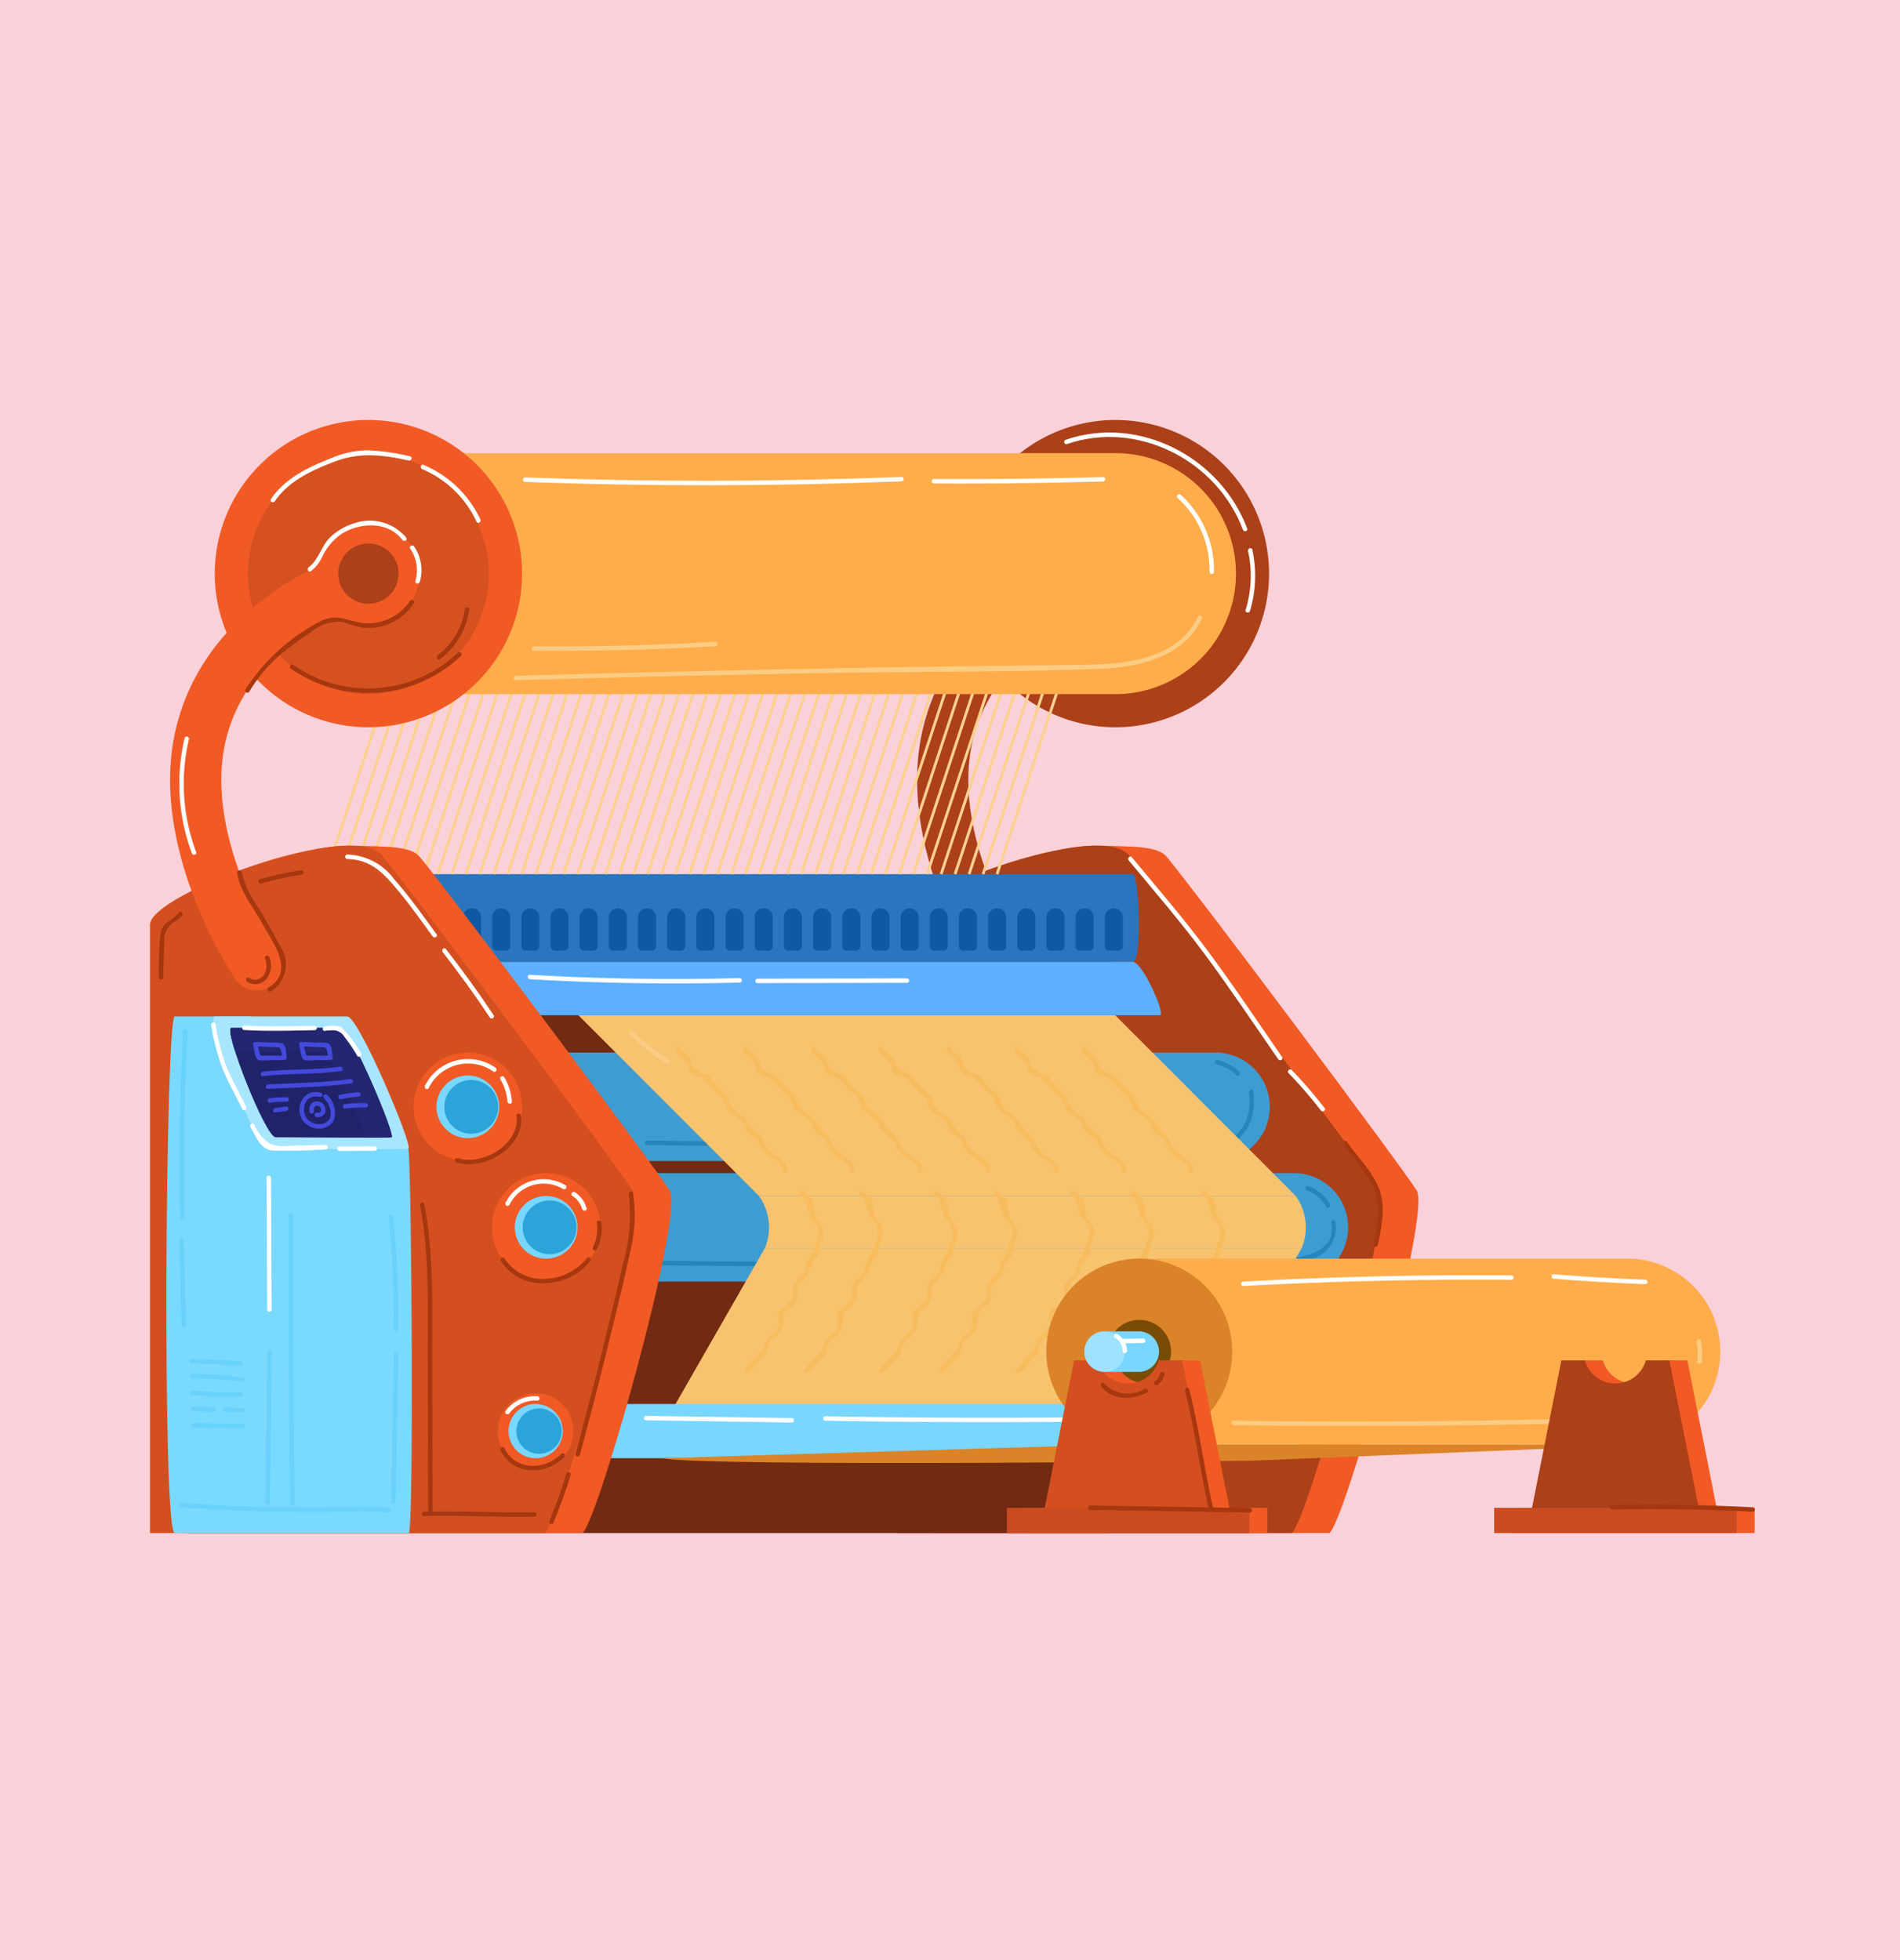 <svg xmlns="http://www.w3.org/2000/svg" xmlns:xlink="http://www.w3.org/1999/xlink" width="190" height="196" viewBox="0 0 190 196">
  <defs>
    <clipPath id="clip-path">
      <rect id="Rectángulo_344973" data-name="Rectángulo 344973" width="160.481" height="111.312" fill="none"/>
    </clipPath>
  </defs>
  <g id="Grupo_987033" data-name="Grupo 987033" transform="translate(-705 -10375)">
    <rect id="Rectángulo_344887" data-name="Rectángulo 344887" width="190" height="196" transform="translate(705 10375)" fill="#fad1d9"/>
    <g id="Grupo_987032" data-name="Grupo 987032" transform="translate(720 10417)">
      <g id="Grupo_987031" data-name="Grupo 987031" clip-path="url(#clip-path)">
        <path id="Trazado_732318" data-name="Trazado 732318" d="M396.441,15.364A15.364,15.364,0,1,1,381.077,0a15.364,15.364,0,0,1,15.364,15.364" transform="translate(-284.535)" fill="#ab4019"/>
        <path id="Trazado_732319" data-name="Trazado 732319" d="M365.882,46.162a5.115,5.115,0,0,0-5.269,3.372,2.775,2.775,0,0,1-1.325,1.515c-4.564,2.4-10.662,6.972-12.893,14.883-3.445,12.212,5.393,25.381,5.771,25.936a2.561,2.561,0,0,0,4.234-2.881c-.079-.117-7.867-11.769-5.076-21.664,1.591-5.64,5.925-9.192,9.492-11.244a2.833,2.833,0,0,1,2.56-.125,5.118,5.118,0,0,0,7.167-4.971,5.15,5.15,0,0,0-4.66-4.821" transform="translate(-268.887 -35.9)" fill="#ab4019"/>
        <path id="Trazado_732320" data-name="Trazado 732320" d="M430.152,15.236C427.477,8.1,419.327,3.85,412.009,6.364c-.269.092-.153.521.118.428,7.076-2.43,15,1.637,17.6,8.563.1.265.529.15.428-.118" transform="translate(-320.436 -4.385)" fill="#fff"/>
        <path id="Trazado_732321" data-name="Trazado 732321" d="M494.224,57.9c-.043-.281-.471-.162-.428.118a11.617,11.617,0,0,1-.239,5.887c-.1.27.333.386.428.118a12.155,12.155,0,0,0,.239-6.123" transform="translate(-383.99 -44.92)" fill="#fff"/>
        <path id="Trazado_732322" data-name="Trazado 732322" d="M392.963,260.5H353.5v-60.72c0-2.11,9.414-8.236,16.475-8.023,3.46.1,5.824.034,6.722,1.109,3.013,3.607,23.5,30.961,25,33.366s-7.23,33.366-8.736,34.268" transform="translate(-275.033 -149.191)" fill="#f15a24"/>
        <path id="Trazado_732323" data-name="Trazado 732323" d="M376,260.523H336.534V199.67c0-3.013,20.184-10.544,23.2-6.929s23.5,31.029,25,33.439S377.5,259.619,376,260.523" transform="translate(-261.833 -149.21)" fill="#ab4019"/>
        <path id="Trazado_732324" data-name="Trazado 732324" d="M456.081,216.72c-2.467-3.562-4.875-7.176-7.461-10.653-2.388-3.21-5.011-6.244-7.561-9.324-.182-.22-.495.1-.314.314,2.616,3.159,5.31,6.271,7.743,9.574,2.487,3.376,4.822,6.867,7.21,10.313.162.233.547.012.383-.224" transform="translate(-342.87 -153.013)" fill="#fff"/>
        <path id="Trazado_732325" data-name="Trazado 732325" d="M516.322,296.424a44.8,44.8,0,0,0-3.293-3.82c-.2-.206-.513.109-.314.314a43.7,43.7,0,0,1,3.224,3.73c.172.223.558,0,.383-.224" transform="translate(-398.858 -227.603)" fill="#fff"/>
        <path id="Trazado_732326" data-name="Trazado 732326" d="M541.049,329.666c-.67-1.816-2.167-3.176-3.227-4.753-.158-.236-.543-.014-.383.224a41.921,41.921,0,0,1,2.893,4.008c.974,1.9.53,3.968.143,5.965-.054.279.374.4.428.118.35-1.8.805-3.777.147-5.563" transform="translate(-418.113 -252.714)" fill="#a6370f"/>
        <path id="Trazado_732327" data-name="Trazado 732327" d="M9.065,226.985h93.861c1.469,0,0,60.928,0,60.928H10.819Z" transform="translate(-7.053 -176.601)" fill="#732a12"/>
        <path id="Trazado_732328" data-name="Trazado 732328" d="M217.882,285h-74.7v10.845h74.7a5.423,5.423,0,1,0,0-10.845" transform="translate(-111.399 -221.741)" fill="#3f9cd1"/>
        <path id="Trazado_732329" data-name="Trazado 732329" d="M253.168,339.291h-74.7v10.845h74.7a5.423,5.423,0,1,0,0-10.845" transform="translate(-138.853 -263.978)" fill="#3f9cd1"/>
        <path id="Trazado_732330" data-name="Trazado 732330" d="M277.09,325.317l-54-.658a.222.222,0,0,0,0,.444l54,.657a.222.222,0,0,0,0-.444" transform="translate(-173.403 -252.595)" fill="#2785ba"/>
        <path id="Trazado_732331" data-name="Trazado 732331" d="M480.668,301.795c-.04-.282-.468-.162-.428.118.4,2.831-1.015,5.13-4.024,5.229-.285.009-.286.453,0,.444,3.328-.11,4.9-2.648,4.452-5.791" transform="translate(-370.343 -234.68)" fill="#2785ba"/>
        <path id="Trazado_732332" data-name="Trazado 732332" d="M291.211,360.717c-.059-.279-.487-.161-.428.118.615,2.934-3.006,3.536-5.07,3.6-2.275.07-4.551.112-6.826.156q-6.87.132-13.742.176c-9.163.064-18.325.032-27.488-.035q-7.759-.056-15.517-.135a.222.222,0,0,0,0,.444c19.949.188,39.9.376,59.85-.07,2.209-.049,4.819.243,6.924-.569a3.316,3.316,0,0,0,2.3-3.684" transform="translate(-172.664 -280.524)" fill="#2785ba"/>
        <path id="Trazado_732333" data-name="Trazado 732333" d="M522.945,346.975a4.023,4.023,0,0,0-2.128-1.808c-.258-.118-.483.264-.224.383a3.676,3.676,0,0,1,1.969,1.649c.122.258.5.033.383-.224" transform="translate(-404.947 -268.533)" fill="#2785ba"/>
        <path id="Trazado_732334" data-name="Trazado 732334" d="M482.21,289.522a2.021,2.021,0,0,0-.844-.7,5.98,5.98,0,0,0-1.346-.572.222.222,0,0,0-.118.428,5.054,5.054,0,0,1,1.109.457,1.9,1.9,0,0,1,.816.61.222.222,0,0,0,.383-.224" transform="translate(-373.255 -224.261)" fill="#2785ba"/>
        <path id="Trazado_732335" data-name="Trazado 732335" d="M274.952,354.808h53.68a5.406,5.406,0,0,0-.591-5.2h-53.68a5.407,5.407,0,0,1,.59,5.2" transform="translate(-213.462 -272.001)" fill="#f7c36f"/>
        <path id="Trazado_732336" data-name="Trazado 732336" d="M246.672,268.173h-53.68l18.062,18.075h53.68Z" transform="translate(-150.153 -208.646)" fill="#f7c36f"/>
        <path id="Trazado_732337" data-name="Trazado 732337" d="M294.395,373.05h-53.68l-10.358,18.075h53.68Z" transform="translate(-179.224 -290.244)" fill="#f7c36f"/>
        <path id="Trazado_732338" data-name="Trazado 732338" d="M247.386,293.489a9.372,9.372,0,0,0-.815-.555,3.049,3.049,0,0,1-1.03-1.389,1.7,1.7,0,0,0-.335-.514,4.532,4.532,0,0,1-1.076-1.214c-.354-.651-.642-.7-1.232-1.122-.681-.487-.608-1.37-1.212-1.91a4.954,4.954,0,0,1-1.147-1.12c-.14-.206-.162-.389-.361-.554a2.3,2.3,0,0,0-.65-.267,1.646,1.646,0,0,1-1.153-1.18,1.48,1.48,0,0,0-.224-.544c-.121-.151-.934-.5-.893-.694.059-.279-.368-.4-.428-.118-.086.4.077.5.341.767.622.635.632.465.823.958.06.155.059.33.134.483a1.146,1.146,0,0,0,.39.469,3.56,3.56,0,0,0,.77.261c.527.213.734.711,1.11,1.1a3.9,3.9,0,0,0,.589.483c.588.419.57.873.858,1.458.269.546.715.636,1.187.965.695.485.618,1.256,1.238,1.737.268.208.467.244.7.535a2.4,2.4,0,0,1,.315.6,2.545,2.545,0,0,0,.448.717c.541.557,1.7.834,1.791,1.719.028.282.472.285.444,0a1.484,1.484,0,0,0-.578-1.07" transform="translate(-184.243 -219.52)" fill="#f7bc5e"/>
        <path id="Trazado_732339" data-name="Trazado 732339" d="M277.905,293.489a9.367,9.367,0,0,0-.815-.555,3.049,3.049,0,0,1-1.03-1.389,1.7,1.7,0,0,0-.335-.514,4.532,4.532,0,0,1-1.076-1.214c-.354-.651-.642-.7-1.232-1.122-.681-.487-.608-1.37-1.212-1.91a4.954,4.954,0,0,1-1.147-1.12c-.14-.206-.162-.389-.361-.554a2.3,2.3,0,0,0-.65-.267,1.646,1.646,0,0,1-1.153-1.18,1.48,1.48,0,0,0-.224-.544c-.121-.151-.934-.5-.893-.694.059-.279-.368-.4-.428-.118-.086.4.077.5.341.767.622.635.632.465.823.958.06.155.059.33.134.483a1.145,1.145,0,0,0,.39.469,3.561,3.561,0,0,0,.77.261c.527.213.734.711,1.11,1.1a3.9,3.9,0,0,0,.589.483c.588.419.57.873.858,1.458.269.546.715.636,1.187.965.695.485.618,1.256,1.238,1.737.268.208.467.244.7.535a2.407,2.407,0,0,1,.315.6,2.543,2.543,0,0,0,.448.717c.541.557,1.7.834,1.791,1.719.028.282.472.285.444,0a1.484,1.484,0,0,0-.578-1.07" transform="translate(-207.988 -219.52)" fill="#f7bc5e"/>
        <path id="Trazado_732340" data-name="Trazado 732340" d="M308.425,293.489a9.372,9.372,0,0,0-.815-.555,3.049,3.049,0,0,1-1.03-1.389,1.694,1.694,0,0,0-.335-.514,4.532,4.532,0,0,1-1.076-1.214c-.354-.651-.642-.7-1.232-1.122-.681-.487-.608-1.37-1.212-1.91a4.954,4.954,0,0,1-1.147-1.12c-.14-.206-.162-.389-.361-.554a2.3,2.3,0,0,0-.65-.267,1.646,1.646,0,0,1-1.153-1.18,1.48,1.48,0,0,0-.224-.544c-.121-.151-.934-.5-.893-.694.059-.279-.368-.4-.428-.118-.086.4.077.5.341.767.622.635.632.465.823.958.06.155.059.33.134.483a1.145,1.145,0,0,0,.39.469,3.561,3.561,0,0,0,.77.261c.527.213.734.711,1.11,1.1a3.888,3.888,0,0,0,.589.483c.588.419.57.873.858,1.458.269.546.715.636,1.187.965.695.485.618,1.256,1.238,1.737.268.208.467.244.7.535a2.406,2.406,0,0,1,.315.6,2.545,2.545,0,0,0,.448.717c.541.557,1.7.834,1.791,1.719.028.282.472.285.444,0a1.484,1.484,0,0,0-.578-1.07" transform="translate(-231.733 -219.52)" fill="#f7bc5e"/>
        <path id="Trazado_732341" data-name="Trazado 732341" d="M338.945,293.489a9.372,9.372,0,0,0-.815-.555,3.049,3.049,0,0,1-1.03-1.389,1.694,1.694,0,0,0-.335-.514,4.532,4.532,0,0,1-1.076-1.214c-.354-.651-.642-.7-1.232-1.122-.681-.487-.608-1.37-1.212-1.91a4.954,4.954,0,0,1-1.147-1.12c-.14-.206-.162-.389-.361-.554a2.3,2.3,0,0,0-.65-.267,1.646,1.646,0,0,1-1.153-1.18,1.481,1.481,0,0,0-.224-.544c-.121-.151-.934-.5-.893-.694.059-.279-.368-.4-.428-.118-.086.4.077.5.341.767.622.635.632.465.823.958.06.155.059.33.134.483a1.145,1.145,0,0,0,.39.469,3.56,3.56,0,0,0,.77.261c.527.213.734.711,1.11,1.1a3.9,3.9,0,0,0,.589.483c.588.419.57.873.858,1.458.269.546.715.636,1.187.965.695.485.618,1.256,1.238,1.737.268.208.467.244.7.535a2.4,2.4,0,0,1,.315.6,2.545,2.545,0,0,0,.448.717c.541.557,1.7.834,1.791,1.719.028.282.472.285.444,0a1.484,1.484,0,0,0-.578-1.07" transform="translate(-255.478 -219.52)" fill="#f7bc5e"/>
        <path id="Trazado_732342" data-name="Trazado 732342" d="M369.464,293.489a9.372,9.372,0,0,0-.815-.555,3.049,3.049,0,0,1-1.03-1.389,1.694,1.694,0,0,0-.335-.514,4.532,4.532,0,0,1-1.076-1.214c-.354-.651-.642-.7-1.232-1.122-.681-.487-.608-1.37-1.212-1.91a4.949,4.949,0,0,1-1.146-1.12c-.141-.206-.162-.389-.361-.554a2.3,2.3,0,0,0-.65-.267,1.646,1.646,0,0,1-1.153-1.18,1.48,1.48,0,0,0-.224-.544c-.121-.151-.934-.5-.893-.694.059-.279-.368-.4-.428-.118-.086.4.077.5.341.767.622.635.632.465.823.958.06.155.059.33.134.483a1.145,1.145,0,0,0,.39.469,3.56,3.56,0,0,0,.77.261c.527.213.734.711,1.11,1.1a3.9,3.9,0,0,0,.589.483c.588.419.57.873.858,1.458.269.546.715.636,1.187.965.695.485.618,1.256,1.238,1.737.268.208.467.244.7.535a2.406,2.406,0,0,1,.315.6,2.545,2.545,0,0,0,.448.717c.541.557,1.7.834,1.791,1.719.028.282.472.285.444,0a1.484,1.484,0,0,0-.578-1.07" transform="translate(-279.223 -219.52)" fill="#f7bc5e"/>
        <path id="Trazado_732343" data-name="Trazado 732343" d="M399.984,293.489a9.368,9.368,0,0,0-.815-.555,3.047,3.047,0,0,1-1.03-1.389,1.7,1.7,0,0,0-.335-.514,4.532,4.532,0,0,1-1.076-1.214c-.354-.651-.642-.7-1.232-1.122-.681-.487-.608-1.37-1.212-1.91a4.955,4.955,0,0,1-1.147-1.12c-.14-.206-.162-.389-.361-.554a2.3,2.3,0,0,0-.65-.267,1.646,1.646,0,0,1-1.153-1.18,1.481,1.481,0,0,0-.224-.544c-.121-.151-.934-.5-.893-.694.059-.279-.368-.4-.428-.118-.086.4.077.5.341.767.622.635.632.465.823.958.06.155.059.33.134.483a1.144,1.144,0,0,0,.39.469,3.556,3.556,0,0,0,.77.261c.527.213.734.711,1.11,1.1a3.9,3.9,0,0,0,.589.483c.588.419.57.873.858,1.458.269.546.715.636,1.187.965.695.485.618,1.256,1.238,1.737.268.208.467.244.7.535a2.4,2.4,0,0,1,.315.6,2.544,2.544,0,0,0,.448.717c.541.557,1.7.834,1.791,1.719.028.282.472.285.444,0a1.484,1.484,0,0,0-.578-1.07" transform="translate(-302.969 -219.52)" fill="#f7bc5e"/>
        <path id="Trazado_732344" data-name="Trazado 732344" d="M430.5,293.489a9.372,9.372,0,0,0-.815-.555,3.049,3.049,0,0,1-1.03-1.389,1.694,1.694,0,0,0-.335-.514,4.532,4.532,0,0,1-1.076-1.214c-.354-.651-.642-.7-1.232-1.122-.681-.487-.608-1.37-1.212-1.91a4.949,4.949,0,0,1-1.147-1.12c-.14-.206-.162-.389-.361-.554a2.3,2.3,0,0,0-.65-.267,1.646,1.646,0,0,1-1.153-1.18,1.481,1.481,0,0,0-.224-.544c-.121-.151-.934-.5-.893-.694.059-.279-.368-.4-.428-.118-.086.4.077.5.341.767.622.635.632.465.823.958.06.155.059.33.134.483a1.145,1.145,0,0,0,.39.469,3.556,3.556,0,0,0,.77.261c.527.213.734.711,1.11,1.1a3.9,3.9,0,0,0,.589.483c.588.419.57.873.858,1.458.269.546.715.636,1.187.965.695.485.618,1.256,1.238,1.737.268.208.467.244.7.535a2.407,2.407,0,0,1,.315.6,2.543,2.543,0,0,0,.448.717c.541.557,1.7.834,1.791,1.719.028.282.472.285.444,0a1.484,1.484,0,0,0-.578-1.07" transform="translate(-326.714 -219.52)" fill="#f7bc5e"/>
        <path id="Trazado_732345" data-name="Trazado 732345" d="M274.873,349.837c-.375-.661-.122-1.079-.392-1.68a2.749,2.749,0,0,0-1.008-1.015c-.233-.166-.455.218-.224.383.679.486.56,1.051.82,1.787a2.814,2.814,0,0,0,.47.818,1.72,1.72,0,0,1,.385,1.909,2.879,2.879,0,0,0-.241.687,4.287,4.287,0,0,1-.707,1.431c-.189.288-.13.734-.284,1.033-.33.639-1.051.861-1.174,1.6-.039.234.053.461.022.7a1.729,1.729,0,0,1-.657,1.08c-.2.181-.544.331-.7.559a.951.951,0,0,0-.138.345c-.081.313.143.762.057,1.1a2.317,2.317,0,0,1-.849,1.073c-.507.459-.477.856-.778,1.4.035-.063-1.728,1.911-1.68,1.9-.272.084-.156.513.118.428.82-.254.822-.824,1.4-1.351a1.548,1.548,0,0,0,.512-.593c.147-.328.121-.691.3-1.015.283-.513.59-.472.9-.825a2.1,2.1,0,0,0,.533-1.047c.1-.565-.116-.921.33-1.4.308-.333.721-.522.945-.945s.106-.669.139-1.11c.055-.731.551-.9.934-1.418a4.929,4.929,0,0,0,.474-1.158c.156-.362.5-.549.654-.936a2.45,2.45,0,0,0,.1-.661,4.592,4.592,0,0,1,.387-1.061c.264-.827-.276-1.358-.649-2.015" transform="translate(-208.231 -270.055)" fill="#f7bc5e"/>
        <path id="Trazado_732346" data-name="Trazado 732346" d="M301.672,349.837c-.375-.661-.122-1.079-.392-1.68a2.748,2.748,0,0,0-1.008-1.015c-.233-.166-.455.218-.224.383.679.486.56,1.051.82,1.787a2.819,2.819,0,0,0,.47.818,1.719,1.719,0,0,1,.385,1.909,2.88,2.88,0,0,0-.241.687,4.284,4.284,0,0,1-.707,1.431c-.189.288-.129.734-.284,1.033-.33.639-1.051.861-1.174,1.6-.039.234.053.461.022.7a1.729,1.729,0,0,1-.657,1.08c-.2.181-.544.331-.7.559a.952.952,0,0,0-.138.345c-.081.313.143.762.057,1.1a2.317,2.317,0,0,1-.849,1.073c-.507.459-.477.856-.778,1.4.035-.063-1.728,1.911-1.68,1.9-.272.084-.156.513.118.428.82-.254.822-.824,1.4-1.351a1.548,1.548,0,0,0,.512-.593c.147-.328.121-.691.3-1.015.283-.513.59-.472.9-.825a2.1,2.1,0,0,0,.533-1.047c.1-.565-.116-.921.33-1.4.308-.333.721-.522.945-.945s.106-.669.139-1.11c.055-.731.551-.9.934-1.418a4.939,4.939,0,0,0,.474-1.158c.156-.362.5-.549.653-.936a2.447,2.447,0,0,0,.1-.661,4.594,4.594,0,0,1,.387-1.061c.264-.827-.276-1.358-.649-2.015" transform="translate(-229.081 -270.055)" fill="#f7bc5e"/>
        <path id="Trazado_732347" data-name="Trazado 732347" d="M335.407,349.837c-.375-.661-.122-1.079-.392-1.68a2.751,2.751,0,0,0-1.008-1.015c-.233-.166-.455.218-.224.383.679.486.56,1.051.82,1.787a2.82,2.82,0,0,0,.47.818,1.719,1.719,0,0,1,.385,1.909,2.88,2.88,0,0,0-.241.687,4.283,4.283,0,0,1-.707,1.431c-.189.288-.129.734-.284,1.033-.33.639-1.051.861-1.174,1.6-.039.234.053.461.022.7a1.729,1.729,0,0,1-.657,1.08c-.2.181-.544.331-.7.559a.952.952,0,0,0-.138.345c-.081.313.143.762.057,1.1a2.317,2.317,0,0,1-.849,1.073c-.507.459-.477.856-.778,1.4.035-.063-1.728,1.911-1.68,1.9-.272.084-.156.513.118.428.82-.254.822-.824,1.4-1.351a1.548,1.548,0,0,0,.512-.593c.147-.328.121-.691.3-1.015.283-.513.59-.472.9-.825a2.1,2.1,0,0,0,.533-1.047c.1-.565-.116-.921.33-1.4.308-.333.721-.522.945-.945s.106-.669.139-1.11c.055-.731.551-.9.934-1.418a4.937,4.937,0,0,0,.474-1.158c.156-.362.5-.549.653-.936a2.447,2.447,0,0,0,.1-.661,4.592,4.592,0,0,1,.387-1.061c.264-.827-.276-1.358-.649-2.015" transform="translate(-255.328 -270.055)" fill="#f7bc5e"/>
        <path id="Trazado_732348" data-name="Trazado 732348" d="M362.207,349.837c-.375-.661-.122-1.079-.392-1.68a2.75,2.75,0,0,0-1.008-1.015c-.233-.166-.455.218-.224.383.679.486.56,1.051.82,1.787a2.824,2.824,0,0,0,.47.818,1.72,1.72,0,0,1,.385,1.909,2.86,2.86,0,0,0-.241.687,4.288,4.288,0,0,1-.707,1.431c-.189.288-.129.734-.284,1.033-.329.639-1.051.861-1.174,1.6-.039.234.053.461.022.7a1.729,1.729,0,0,1-.657,1.08c-.2.181-.544.331-.7.559a.944.944,0,0,0-.138.345c-.081.313.143.762.057,1.1a2.316,2.316,0,0,1-.849,1.073c-.507.459-.477.856-.778,1.4.035-.063-1.728,1.911-1.68,1.9-.272.084-.156.513.118.428.819-.254.822-.824,1.4-1.351a1.547,1.547,0,0,0,.512-.593c.147-.328.121-.691.3-1.015.282-.513.59-.472.9-.825a2.1,2.1,0,0,0,.533-1.047c.1-.565-.116-.921.33-1.4.308-.333.721-.522.945-.945s.106-.669.139-1.11c.055-.731.551-.9.934-1.418a4.919,4.919,0,0,0,.474-1.158c.156-.362.5-.549.653-.936a2.456,2.456,0,0,0,.1-.661,4.582,4.582,0,0,1,.387-1.061c.264-.827-.275-1.358-.649-2.015" transform="translate(-276.179 -270.055)" fill="#f7bc5e"/>
        <path id="Trazado_732349" data-name="Trazado 732349" d="M396.983,349.837c-.375-.661-.122-1.079-.392-1.68a2.751,2.751,0,0,0-1.008-1.015c-.233-.166-.455.218-.224.383.679.486.56,1.051.82,1.787a2.819,2.819,0,0,0,.47.818,1.719,1.719,0,0,1,.385,1.909,2.88,2.88,0,0,0-.241.687,4.283,4.283,0,0,1-.707,1.431c-.189.288-.129.734-.284,1.033-.33.639-1.051.861-1.174,1.6-.039.234.053.461.022.7a1.729,1.729,0,0,1-.657,1.08c-.2.181-.544.331-.7.559a.952.952,0,0,0-.138.345c-.081.313.143.762.057,1.1a2.317,2.317,0,0,1-.849,1.073c-.507.459-.477.856-.778,1.4.035-.063-1.728,1.911-1.68,1.9-.272.084-.156.513.118.428.82-.254.822-.824,1.4-1.351a1.55,1.55,0,0,0,.513-.593c.147-.328.12-.691.3-1.015.283-.513.59-.472.9-.825a2.1,2.1,0,0,0,.533-1.047c.1-.565-.116-.921.33-1.4.308-.333.721-.522.945-.945s.106-.669.139-1.11c.055-.731.551-.9.934-1.418a4.947,4.947,0,0,0,.474-1.158c.156-.362.5-.549.653-.936a2.446,2.446,0,0,0,.1-.661,4.594,4.594,0,0,1,.387-1.061c.264-.827-.276-1.358-.649-2.015" transform="translate(-303.236 -270.055)" fill="#f7bc5e"/>
        <path id="Trazado_732350" data-name="Trazado 732350" d="M423.782,349.837c-.375-.661-.122-1.079-.392-1.68a2.751,2.751,0,0,0-1.008-1.015c-.233-.166-.455.218-.224.383.679.486.56,1.051.82,1.787a2.819,2.819,0,0,0,.47.818,1.719,1.719,0,0,1,.385,1.909,2.88,2.88,0,0,0-.241.687,4.283,4.283,0,0,1-.707,1.431c-.189.288-.129.734-.284,1.033-.33.639-1.051.861-1.174,1.6-.039.234.053.461.022.7a1.729,1.729,0,0,1-.657,1.08c-.2.181-.544.331-.7.559a.952.952,0,0,0-.138.345c-.081.313.143.762.057,1.1a2.317,2.317,0,0,1-.849,1.073c-.507.459-.477.856-.778,1.4.035-.063-1.728,1.911-1.68,1.9-.272.084-.156.513.118.428.82-.254.822-.824,1.4-1.351a1.55,1.55,0,0,0,.513-.593c.147-.328.12-.691.3-1.015.283-.513.59-.472.9-.825a2.1,2.1,0,0,0,.533-1.047c.1-.565-.116-.921.33-1.4.308-.333.721-.522.945-.945s.106-.669.139-1.11c.055-.731.551-.9.934-1.418a4.949,4.949,0,0,0,.474-1.158c.156-.362.5-.549.653-.936a2.447,2.447,0,0,0,.1-.661,4.592,4.592,0,0,1,.387-1.061c.264-.827-.276-1.358-.649-2.015" transform="translate(-324.086 -270.055)" fill="#f7bc5e"/>
        <path id="Trazado_732351" data-name="Trazado 732351" d="M456,349.837c-.375-.661-.122-1.079-.392-1.68a2.751,2.751,0,0,0-1.008-1.015c-.233-.166-.455.218-.224.383.679.486.56,1.051.82,1.787a2.819,2.819,0,0,0,.47.818,1.72,1.72,0,0,1,.385,1.909,2.88,2.88,0,0,0-.241.687,4.283,4.283,0,0,1-.707,1.431c-.189.288-.129.734-.284,1.033-.33.639-1.051.861-1.174,1.6-.039.234.053.461.022.7a1.729,1.729,0,0,1-.657,1.08c-.2.181-.544.331-.7.559a.952.952,0,0,0-.138.345c-.081.313.143.762.057,1.1a2.317,2.317,0,0,1-.849,1.073c-.507.459-.477.856-.778,1.4.035-.063-1.728,1.911-1.68,1.9-.272.084-.156.513.118.428.82-.254.822-.824,1.4-1.351a1.55,1.55,0,0,0,.513-.593c.147-.328.12-.691.3-1.015.283-.513.59-.472.9-.825a2.1,2.1,0,0,0,.533-1.047c.1-.565-.116-.921.33-1.4.308-.333.721-.522.945-.945s.106-.669.139-1.11c.055-.731.551-.9.934-1.418a4.949,4.949,0,0,0,.474-1.158c.156-.362.5-.549.653-.936a2.449,2.449,0,0,0,.1-.661,4.592,4.592,0,0,1,.387-1.061c.264-.827-.276-1.358-.649-2.015" transform="translate(-349.149 -270.055)" fill="#f7bc5e"/>
        <path id="Trazado_732352" data-name="Trazado 732352" d="M219.881,278.358a30.1,30.1,0,0,1-3.525-2.756c-.211-.192-.526.121-.314.314a30.833,30.833,0,0,0,3.615,2.825c.238.159.461-.225.224-.383" transform="translate(-168.033 -214.38)" fill="#fbcc83"/>
        <path id="Trazado_732353" data-name="Trazado 732353" d="M247.633,443.317H173.738v5.423h73.895a2.711,2.711,0,1,0,0-5.423" transform="translate(-135.173 -344.914)" fill="#78d6ff"/>
        <path id="Trazado_732354" data-name="Trazado 732354" d="M237.355,448.881l-14.549-.222a.222.222,0,0,0,.005.444l14.549.222a.222.222,0,0,0-.005-.444" transform="translate(-173.184 -349.07)" fill="#fff"/>
        <path id="Trazado_732355" data-name="Trazado 732355" d="M336.439,448.88c-10.967.113-21.931.165-32.9-.045a.222.222,0,0,0,0,.444c10.966.21,21.93.158,32.9.045a.222.222,0,0,0,0-.444" transform="translate(-235.998 -349.206)" fill="#fff"/>
        <path id="Trazado_732356" data-name="Trazado 732356" d="M110.586,204.592h73.425c.612,0,.962,8.78,0,8.78H110.586c-.534,0-.558-8.78,0-8.78" transform="translate(-85.721 -159.179)" fill="#2a75bd"/>
        <path id="Trazado_732357" data-name="Trazado 732357" d="M114.488,249.479h73.425c.612,0-1.749-5.334-2.71-5.334H111.778c-.534,0,2.152,5.334,2.71,5.334" transform="translate(-86.912 -189.952)" fill="#5cb0ff"/>
        <path id="Trazado_732358" data-name="Trazado 732358" d="M129.184,224.224h-.9a.452.452,0,0,1-.452-.452v-2.881a.9.9,0,0,1,1.808,0v2.881a.452.452,0,0,1-.452.452" transform="translate(-99.454 -171.157)" fill="#0e59a1"/>
        <path id="Trazado_732359" data-name="Trazado 732359" d="M142.328,224.224h-.9a.452.452,0,0,1-.452-.452v-2.881a.9.9,0,0,1,1.808,0v2.881a.452.452,0,0,1-.452.452" transform="translate(-109.68 -171.157)" fill="#0e59a1"/>
        <path id="Trazado_732360" data-name="Trazado 732360" d="M155.472,224.224h-.9a.452.452,0,0,1-.452-.452v-2.881a.9.9,0,0,1,1.808,0v2.881a.452.452,0,0,1-.452.452" transform="translate(-119.907 -171.157)" fill="#0e59a1"/>
        <path id="Trazado_732361" data-name="Trazado 732361" d="M168.616,224.224h-.9a.452.452,0,0,1-.452-.452v-2.881a.9.9,0,0,1,1.807,0v2.881a.452.452,0,0,1-.452.452" transform="translate(-130.133 -171.157)" fill="#0e59a1"/>
        <path id="Trazado_732362" data-name="Trazado 732362" d="M181.76,224.224h-.9a.452.452,0,0,1-.452-.452v-2.881a.9.9,0,0,1,1.808,0v2.881a.452.452,0,0,1-.452.452" transform="translate(-140.36 -171.157)" fill="#0e59a1"/>
        <path id="Trazado_732363" data-name="Trazado 732363" d="M194.9,224.224H194a.452.452,0,0,1-.452-.452v-2.881a.9.9,0,0,1,1.808,0v2.881a.452.452,0,0,1-.452.452" transform="translate(-150.585 -171.157)" fill="#0e59a1"/>
        <path id="Trazado_732364" data-name="Trazado 732364" d="M208.047,224.224h-.9a.452.452,0,0,1-.452-.452v-2.881a.9.9,0,0,1,1.808,0v2.881a.452.452,0,0,1-.452.452" transform="translate(-160.812 -171.157)" fill="#0e59a1"/>
        <path id="Trazado_732365" data-name="Trazado 732365" d="M221.191,224.224h-.9a.452.452,0,0,1-.452-.452v-2.881a.9.9,0,0,1,1.808,0v2.881a.452.452,0,0,1-.452.452" transform="translate(-171.038 -171.157)" fill="#0e59a1"/>
        <path id="Trazado_732366" data-name="Trazado 732366" d="M234.335,224.224h-.9a.452.452,0,0,1-.452-.452v-2.881a.9.9,0,0,1,1.807,0v2.881a.452.452,0,0,1-.452.452" transform="translate(-181.264 -171.157)" fill="#0e59a1"/>
        <path id="Trazado_732367" data-name="Trazado 732367" d="M247.479,224.224h-.9a.452.452,0,0,1-.452-.452v-2.881a.9.9,0,0,1,1.807,0v2.881a.452.452,0,0,1-.452.452" transform="translate(-191.491 -171.157)" fill="#0e59a1"/>
        <path id="Trazado_732368" data-name="Trazado 732368" d="M260.623,224.224h-.9a.452.452,0,0,1-.452-.452v-2.881a.9.9,0,0,1,1.808,0v2.881a.452.452,0,0,1-.452.452" transform="translate(-201.717 -171.157)" fill="#0e59a1"/>
        <path id="Trazado_732369" data-name="Trazado 732369" d="M273.767,224.224h-.9a.452.452,0,0,1-.452-.452v-2.881a.9.9,0,0,1,1.807,0v2.881a.452.452,0,0,1-.452.452" transform="translate(-211.944 -171.157)" fill="#0e59a1"/>
        <path id="Trazado_732370" data-name="Trazado 732370" d="M286.91,224.224h-.9a.452.452,0,0,1-.452-.452v-2.881a.9.9,0,0,1,1.808,0v2.881a.452.452,0,0,1-.452.452" transform="translate(-222.169 -171.157)" fill="#0e59a1"/>
        <path id="Trazado_732371" data-name="Trazado 732371" d="M300.054,224.224h-.9a.452.452,0,0,1-.452-.452v-2.881a.9.9,0,0,1,1.808,0v2.881a.452.452,0,0,1-.452.452" transform="translate(-232.396 -171.157)" fill="#0e59a1"/>
        <path id="Trazado_732372" data-name="Trazado 732372" d="M313.2,224.224h-.9a.452.452,0,0,1-.452-.452v-2.881a.9.9,0,0,1,1.808,0v2.881a.452.452,0,0,1-.452.452" transform="translate(-242.622 -171.157)" fill="#0e59a1"/>
        <path id="Trazado_732373" data-name="Trazado 732373" d="M326.342,224.224h-.9a.452.452,0,0,1-.452-.452v-2.881a.9.9,0,0,1,1.808,0v2.881a.452.452,0,0,1-.452.452" transform="translate(-252.849 -171.157)" fill="#0e59a1"/>
        <path id="Trazado_732374" data-name="Trazado 732374" d="M339.486,224.224h-.9a.452.452,0,0,1-.452-.452v-2.881a.9.9,0,0,1,1.807,0v2.881a.452.452,0,0,1-.452.452" transform="translate(-263.075 -171.157)" fill="#0e59a1"/>
        <path id="Trazado_732375" data-name="Trazado 732375" d="M352.63,224.224h-.9a.452.452,0,0,1-.452-.452v-2.881a.9.9,0,0,1,1.808,0v2.881a.452.452,0,0,1-.452.452" transform="translate(-273.301 -171.157)" fill="#0e59a1"/>
        <path id="Trazado_732376" data-name="Trazado 732376" d="M365.773,224.224h-.9a.452.452,0,0,1-.452-.452v-2.881a.9.9,0,0,1,1.807,0v2.881a.452.452,0,0,1-.452.452" transform="translate(-283.527 -171.157)" fill="#0e59a1"/>
        <path id="Trazado_732377" data-name="Trazado 732377" d="M378.917,224.224h-.9a.452.452,0,0,1-.452-.452v-2.881a.9.9,0,0,1,1.808,0v2.881a.452.452,0,0,1-.452.452" transform="translate(-293.753 -171.157)" fill="#0e59a1"/>
        <path id="Trazado_732378" data-name="Trazado 732378" d="M392.061,224.224h-.9a.452.452,0,0,1-.452-.452v-2.881a.9.9,0,0,1,1.807,0v2.881a.452.452,0,0,1-.452.452" transform="translate(-303.98 -171.157)" fill="#0e59a1"/>
        <path id="Trazado_732379" data-name="Trazado 732379" d="M405.2,224.224h-.9a.452.452,0,0,1-.452-.452v-2.881a.9.9,0,0,1,1.807,0v2.881a.452.452,0,0,1-.452.452" transform="translate(-314.206 -171.157)" fill="#0e59a1"/>
        <path id="Trazado_732380" data-name="Trazado 732380" d="M418.349,224.224h-.9a.452.452,0,0,1-.452-.452v-2.881a.9.9,0,0,1,1.808,0v2.881a.452.452,0,0,1-.452.452" transform="translate(-324.433 -171.157)" fill="#0e59a1"/>
        <path id="Trazado_732381" data-name="Trazado 732381" d="M431.493,224.224h-.9a.452.452,0,0,1-.452-.452v-2.881a.9.9,0,0,1,1.808,0v2.881a.452.452,0,0,1-.452.452" transform="translate(-334.659 -171.157)" fill="#0e59a1"/>
        <path id="Trazado_732382" data-name="Trazado 732382" d="M191.374,250.271q-10.493.284-20.98-.331c-.285-.017-.284.427,0,.444q10.479.616,20.98.331a.222.222,0,0,0,0-.444" transform="translate(-132.405 -194.46)" fill="#fff"/>
        <path id="Trazado_732383" data-name="Trazado 732383" d="M287.908,251.57l-14.941.029a.222.222,0,0,0,0,.444l14.941-.029a.222.222,0,0,0,0-.444" transform="translate(-212.209 -195.729)" fill="#fff"/>
        <rect id="Rectángulo_344920" data-name="Rectángulo 344920" width="22.232" height="0.281" transform="matrix(0.313, -0.95, 0.95, 0.313, 84.572, 45.368)" fill="#fbd18f"/>
        <rect id="Rectángulo_344921" data-name="Rectángulo 344921" width="22.232" height="0.281" transform="matrix(0.313, -0.95, 0.95, 0.313, 17.469, 45.368)" fill="#fbd18f"/>
        <rect id="Rectángulo_344922" data-name="Rectángulo 344922" width="22.232" height="0.281" transform="matrix(0.313, -0.95, 0.95, 0.313, 18.867, 45.368)" fill="#fbd18f"/>
        <rect id="Rectángulo_344923" data-name="Rectángulo 344923" width="22.232" height="0.281" transform="matrix(0.313, -0.95, 0.95, 0.313, 20.265, 45.368)" fill="#fbd18f"/>
        <rect id="Rectángulo_344924" data-name="Rectángulo 344924" width="22.232" height="0.281" transform="matrix(0.313, -0.95, 0.95, 0.313, 21.663, 45.368)" fill="#fbd18f"/>
        <rect id="Rectángulo_344925" data-name="Rectángulo 344925" width="22.232" height="0.281" transform="matrix(0.313, -0.95, 0.95, 0.313, 23.06, 45.368)" fill="#fbd18f"/>
        <rect id="Rectángulo_344926" data-name="Rectángulo 344926" width="22.232" height="0.281" transform="matrix(0.313, -0.95, 0.95, 0.313, 24.459, 45.368)" fill="#fbd18f"/>
        <rect id="Rectángulo_344927" data-name="Rectángulo 344927" width="22.232" height="0.281" transform="matrix(0.313, -0.95, 0.95, 0.313, 25.856, 45.368)" fill="#fbd18f"/>
        <rect id="Rectángulo_344928" data-name="Rectángulo 344928" width="22.232" height="0.281" transform="matrix(0.313, -0.95, 0.95, 0.313, 27.255, 45.368)" fill="#fbd18f"/>
        <rect id="Rectángulo_344929" data-name="Rectángulo 344929" width="22.232" height="0.281" transform="matrix(0.313, -0.95, 0.95, 0.313, 28.652, 45.368)" fill="#fbd18f"/>
        <rect id="Rectángulo_344930" data-name="Rectángulo 344930" width="22.232" height="0.281" transform="matrix(0.313, -0.95, 0.95, 0.313, 30.051, 45.368)" fill="#fbd18f"/>
        <rect id="Rectángulo_344931" data-name="Rectángulo 344931" width="22.232" height="0.281" transform="matrix(0.313, -0.95, 0.95, 0.313, 31.448, 45.368)" fill="#fbd18f"/>
        <rect id="Rectángulo_344932" data-name="Rectángulo 344932" width="22.232" height="0.281" transform="matrix(0.313, -0.95, 0.95, 0.313, 32.847, 45.368)" fill="#fbd18f"/>
        <rect id="Rectángulo_344933" data-name="Rectángulo 344933" width="22.232" height="0.281" transform="matrix(0.313, -0.95, 0.95, 0.313, 34.244, 45.368)" fill="#fbd18f"/>
        <rect id="Rectángulo_344934" data-name="Rectángulo 344934" width="22.232" height="0.281" transform="matrix(0.313, -0.95, 0.95, 0.313, 35.643, 45.368)" fill="#fbd18f"/>
        <rect id="Rectángulo_344935" data-name="Rectángulo 344935" width="22.232" height="0.281" transform="matrix(0.313, -0.95, 0.95, 0.313, 37.04, 45.368)" fill="#fbd18f"/>
        <rect id="Rectángulo_344936" data-name="Rectángulo 344936" width="22.232" height="0.281" transform="matrix(0.313, -0.95, 0.95, 0.313, 38.438, 45.368)" fill="#fbd18f"/>
        <rect id="Rectángulo_344937" data-name="Rectángulo 344937" width="22.232" height="0.281" transform="matrix(0.313, -0.95, 0.95, 0.313, 39.836, 45.368)" fill="#fbd18f"/>
        <rect id="Rectángulo_344938" data-name="Rectángulo 344938" width="22.232" height="0.281" transform="matrix(0.313, -0.95, 0.95, 0.313, 41.234, 45.368)" fill="#fbd18f"/>
        <rect id="Rectángulo_344939" data-name="Rectángulo 344939" width="22.232" height="0.281" transform="matrix(0.313, -0.95, 0.95, 0.313, 42.632, 45.368)" fill="#fbd18f"/>
        <rect id="Rectángulo_344940" data-name="Rectángulo 344940" width="22.232" height="0.281" transform="matrix(0.313, -0.95, 0.95, 0.313, 44.03, 45.368)" fill="#fbd18f"/>
        <rect id="Rectángulo_344941" data-name="Rectángulo 344941" width="22.232" height="0.281" transform="matrix(0.313, -0.95, 0.95, 0.313, 45.429, 45.368)" fill="#fbd18f"/>
        <rect id="Rectángulo_344942" data-name="Rectángulo 344942" width="22.232" height="0.281" transform="matrix(0.313, -0.95, 0.95, 0.313, 46.826, 45.368)" fill="#fbd18f"/>
        <rect id="Rectángulo_344943" data-name="Rectángulo 344943" width="22.232" height="0.281" transform="matrix(0.313, -0.95, 0.95, 0.313, 48.224, 45.368)" fill="#fbd18f"/>
        <rect id="Rectángulo_344944" data-name="Rectángulo 344944" width="22.232" height="0.281" transform="matrix(0.313, -0.95, 0.95, 0.313, 49.622, 45.368)" fill="#fbd18f"/>
        <rect id="Rectángulo_344945" data-name="Rectángulo 344945" width="22.232" height="0.281" transform="matrix(0.313, -0.95, 0.95, 0.313, 51.02, 45.368)" fill="#fbd18f"/>
        <rect id="Rectángulo_344946" data-name="Rectángulo 344946" width="22.232" height="0.281" transform="matrix(0.313, -0.95, 0.95, 0.313, 52.418, 45.368)" fill="#fbd18f"/>
        <rect id="Rectángulo_344947" data-name="Rectángulo 344947" width="22.232" height="0.281" transform="matrix(0.313, -0.95, 0.95, 0.313, 53.816, 45.368)" fill="#fbd18f"/>
        <rect id="Rectángulo_344948" data-name="Rectángulo 344948" width="22.232" height="0.281" transform="matrix(0.313, -0.95, 0.95, 0.313, 55.214, 45.368)" fill="#fbd18f"/>
        <rect id="Rectángulo_344949" data-name="Rectángulo 344949" width="22.232" height="0.281" transform="matrix(0.313, -0.95, 0.95, 0.313, 56.612, 45.368)" fill="#fbd18f"/>
        <rect id="Rectángulo_344950" data-name="Rectángulo 344950" width="22.232" height="0.281" transform="matrix(0.313, -0.95, 0.95, 0.313, 58.01, 45.368)" fill="#fbd18f"/>
        <rect id="Rectángulo_344951" data-name="Rectángulo 344951" width="22.232" height="0.281" transform="matrix(0.313, -0.95, 0.95, 0.313, 59.408, 45.368)" fill="#fbd18f"/>
        <rect id="Rectángulo_344952" data-name="Rectángulo 344952" width="22.232" height="0.281" transform="matrix(0.313, -0.95, 0.95, 0.313, 62.204, 45.368)" fill="#fbd18f"/>
        <rect id="Rectángulo_344953" data-name="Rectángulo 344953" width="22.232" height="0.281" transform="matrix(0.313, -0.95, 0.95, 0.313, 60.806, 45.368)" fill="#fbd18f"/>
        <rect id="Rectángulo_344954" data-name="Rectángulo 344954" width="22.232" height="0.281" transform="matrix(0.313, -0.95, 0.95, 0.313, 63.602, 45.368)" fill="#fbd18f"/>
        <rect id="Rectángulo_344955" data-name="Rectángulo 344955" width="22.232" height="0.281" transform="matrix(0.313, -0.95, 0.95, 0.313, 65, 45.368)" fill="#fbd18f"/>
        <rect id="Rectángulo_344956" data-name="Rectángulo 344956" width="22.232" height="0.281" transform="matrix(0.313, -0.95, 0.95, 0.313, 66.398, 45.368)" fill="#fbd18f"/>
        <rect id="Rectángulo_344957" data-name="Rectángulo 344957" width="22.232" height="0.281" transform="matrix(0.313, -0.95, 0.95, 0.313, 67.796, 45.368)" fill="#fbd18f"/>
        <rect id="Rectángulo_344958" data-name="Rectángulo 344958" width="22.232" height="0.281" transform="matrix(0.313, -0.95, 0.95, 0.313, 69.194, 45.368)" fill="#fbd18f"/>
        <rect id="Rectángulo_344959" data-name="Rectángulo 344959" width="22.232" height="0.281" transform="matrix(0.313, -0.95, 0.95, 0.313, 70.592, 45.368)" fill="#fbd18f"/>
        <rect id="Rectángulo_344960" data-name="Rectángulo 344960" width="22.232" height="0.281" transform="matrix(0.313, -0.95, 0.95, 0.313, 71.99, 45.368)" fill="#fbd18f"/>
        <rect id="Rectángulo_344961" data-name="Rectángulo 344961" width="22.232" height="0.281" transform="matrix(0.313, -0.95, 0.95, 0.313, 73.388, 45.368)" fill="#fbd18f"/>
        <rect id="Rectángulo_344962" data-name="Rectángulo 344962" width="22.232" height="0.281" transform="matrix(0.313, -0.95, 0.95, 0.313, 74.786, 45.368)" fill="#fbd18f"/>
        <rect id="Rectángulo_344963" data-name="Rectángulo 344963" width="22.232" height="0.281" transform="matrix(0.313, -0.95, 0.95, 0.313, 76.184, 45.368)" fill="#fbd18f"/>
        <rect id="Rectángulo_344964" data-name="Rectángulo 344964" width="22.232" height="0.281" transform="matrix(0.313, -0.95, 0.95, 0.313, 77.582, 45.368)" fill="#fbd18f"/>
        <rect id="Rectángulo_344965" data-name="Rectángulo 344965" width="22.232" height="0.281" transform="matrix(0.313, -0.95, 0.95, 0.313, 78.98, 45.368)" fill="#fbd18f"/>
        <rect id="Rectángulo_344966" data-name="Rectángulo 344966" width="22.232" height="0.281" transform="matrix(0.313, -0.95, 0.95, 0.313, 80.378, 45.368)" fill="#fbd18f"/>
        <rect id="Rectángulo_344967" data-name="Rectángulo 344967" width="22.232" height="0.281" transform="matrix(0.313, -0.95, 0.95, 0.313, 81.776, 45.368)" fill="#fbd18f"/>
        <rect id="Rectángulo_344968" data-name="Rectángulo 344968" width="22.232" height="0.281" transform="matrix(0.313, -0.95, 0.95, 0.313, 83.174, 45.368)" fill="#fbd18f"/>
        <path id="Trazado_732384" data-name="Trazado 732384" d="M173.1,14.928h-74.7v24.1h74.7a12.05,12.05,0,1,0,0-24.1" transform="translate(-76.554 -11.614)" fill="#ffad4a"/>
        <path id="Trazado_732385" data-name="Trazado 732385" d="M205.9,25.636q-18.813.746-37.643.056c-.286-.01-.285.434,0,.444q18.815.691,37.643-.056c.285-.011.286-.455,0-.444" transform="translate(-130.74 -19.946)" fill="#fff"/>
        <path id="Trazado_732386" data-name="Trazado 732386" d="M369.364,25.692q-8.447.247-16.9.2a.222.222,0,0,0,0,.444q8.45.047,16.9-.2c.285-.008.286-.452,0-.444" transform="translate(-274.062 -19.989)" fill="#fff"/>
        <path id="Trazado_732387" data-name="Trazado 732387" d="M463.035,33.518c-.21-.193-.525.121-.314.314a9.724,9.724,0,0,1,3.187,7.378.222.222,0,0,0,.444,0,10.159,10.159,0,0,0-3.317-7.692" transform="translate(-359.956 -26.031)" fill="#fff"/>
        <path id="Trazado_732388" data-name="Trazado 732388" d="M232.284,88.141c-2,4.14-6.9,4.75-10.995,4.821-4.621.081-9.243.107-13.864.174q-13.831.2-27.659.525-7.854.183-15.708.406a.222.222,0,0,0,0,.444q14.6-.414,29.2-.693c9.678-.185,19.383-.089,29.056-.438,3.955-.143,8.461-1.111,10.348-5.016.124-.256-.259-.482-.383-.224" transform="translate(-127.476 -68.488)" fill="#fbcc83"/>
        <path id="Trazado_732389" data-name="Trazado 732389" d="M190.43,99.921q-9.065.518-18.148.458a.222.222,0,0,0,0,.444q9.08.061,18.148-.458c.284-.016.286-.46,0-.444" transform="translate(-133.873 -77.741)" fill="#fbcc83"/>
        <path id="Trazado_732390" data-name="Trazado 732390" d="M59.907,15.364A15.364,15.364,0,1,1,44.543,0,15.364,15.364,0,0,1,59.907,15.364" transform="translate(-22.702)" fill="#f15a24"/>
        <path id="Trazado_732391" data-name="Trazado 732391" d="M68.208,26.978a12.05,12.05,0,1,1-12.05-12.05,12.05,12.05,0,0,1,12.05,12.05" transform="translate(-34.317 -11.614)" fill="#d65120"/>
        <path id="Trazado_732392" data-name="Trazado 732392" d="M68.253,14.259a22.232,22.232,0,0,0-4.149-.6,9.4,9.4,0,0,0-3.808.82c-2.284.9-4.517,1.975-5.947,4.05-.163.236.222.458.383.224,1.431-2.076,3.769-3.121,6.053-3.991,2.456-.936,4.828-.647,7.35-.077.278.063.4-.365.118-.428" transform="translate(-42.254 -10.627)" fill="#fff"/>
        <path id="Trazado_732393" data-name="Trazado 732393" d="M127.957,25.622a10.94,10.94,0,0,0-5.691-5.459c-.268-.1-.383.328-.118.428a10.52,10.52,0,0,1,5.426,5.256c.121.259.5.034.383-.224" transform="translate(-94.918 -15.675)" fill="#fff"/>
        <path id="Trazado_732394" data-name="Trazado 732394" d="M79.847,104.644a13.058,13.058,0,0,1-16.462,1.213c-.235-.163-.457.221-.224.383a13.5,13.5,0,0,0,17-1.282c.208-.2-.106-.51-.314-.314" transform="translate(-49.064 -81.368)" fill="#a6370f"/>
        <path id="Trazado_732395" data-name="Trazado 732395" d="M132.038,84.57a7.072,7.072,0,0,1-2.716,4.633c-.224.171,0,.557.224.384a7.489,7.489,0,0,0,2.921-4.9c.042-.279-.386-.4-.428-.118" transform="translate(-100.543 -65.673)" fill="#a6370f"/>
        <path id="Trazado_732396" data-name="Trazado 732396" d="M329.139,461.591h-53.68l-45.1,1.366c4.88.9,58.955.252,58.955.252Z" transform="translate(-179.224 -359.131)" fill="#db8329"/>
        <path id="Trazado_732397" data-name="Trazado 732397" d="M494.793,377.836H445.707v18.591h49.086a9.3,9.3,0,0,0,0-18.591" transform="translate(-346.773 -293.967)" fill="#ffad4a"/>
        <path id="Trazado_732398" data-name="Trazado 732398" d="M422.422,387.132a9.3,9.3,0,1,1-9.3-9.3,9.3,9.3,0,0,1,9.3,9.3" transform="translate(-314.192 -293.968)" fill="#db8329"/>
        <path id="Trazado_732399" data-name="Trazado 732399" d="M437.755,408.587a3.175,3.175,0,1,1-3.175-3.175,3.175,3.175,0,0,1,3.175,3.175" transform="translate(-335.646 -315.422)" fill="#784c05"/>
        <path id="Trazado_732400" data-name="Trazado 732400" d="M518.587,385.324q-13.407-.113-26.8.622c-.284.016-.286.459,0,.444q13.388-.736,26.8-.622a.222.222,0,0,0,0-.444" transform="translate(-382.457 -299.782)" fill="#fff"/>
        <path id="Trazado_732401" data-name="Trazado 732401" d="M640.807,385.407q-4.585-.175-9.159-.546c-.285-.023-.283.421,0,.444q4.574.371,9.159.546c.286.011.285-.433,0-.444" transform="translate(-491.275 -299.432)" fill="#fff"/>
        <path id="Trazado_732402" data-name="Trazado 732402" d="M532.412,435.253c-1.859,3.581-6.783,3.079-10.18,3.162q-5.731.141-11.464.212-11.685.144-23.372,0a.222.222,0,0,0,0,.444q12.567.156,25.135-.02,6.173-.088,12.345-.257c2.938-.085,6.4-.386,7.918-3.314.131-.253-.251-.478-.383-.224" transform="translate(-379.042 -338.553)" fill="#fbcc83"/>
        <path id="Trazado_732403" data-name="Trazado 732403" d="M697.179,414.341c-.053-.28-.481-.162-.428.118a6.25,6.25,0,0,1,.059,1.938c-.035.283.41.281.444,0a6.63,6.63,0,0,0-.075-2.056" transform="translate(-542.089 -322.245)" fill="#fbcc83"/>
        <rect id="Rectángulo_344969" data-name="Rectángulo 344969" width="24.244" height="2.523" transform="translate(87.49 108.789)" fill="#f15a24"/>
        <path id="Trazado_732404" data-name="Trazado 732404" d="M424.956,423.689h-2.35a3.172,3.172,0,0,1-6.1,0h-2.35l-2.933,14.742H427.89Z" transform="translate(-319.947 -329.642)" fill="#f15a24"/>
        <rect id="Rectángulo_344970" data-name="Rectángulo 344970" width="24.244" height="2.523" transform="translate(85.689 108.789)" fill="#c94b1f"/>
        <path id="Trazado_732405" data-name="Trazado 732405" d="M416.844,423.689h-2.35a3.172,3.172,0,0,1-6.1,0h-2.35l-2.933,14.742h16.663Z" transform="translate(-313.635 -329.642)" fill="#d44f1f"/>
        <path id="Trazado_732406" data-name="Trazado 732406" d="M438.763,448.048q-1.851-.034-3.7-.064c-.863-3.923-1.391-7.916-2.367-11.808a.222.222,0,0,0-.428.118c.965,3.851,1.493,7.8,2.34,11.682q-5.912-.1-11.825-.19a.222.222,0,0,0,0,.444q7.991.115,15.981.262a.222.222,0,0,0,0-.444" transform="translate(-328.77 -339.234)" fill="#a6370f"/>
        <path id="Trazado_732407" data-name="Trazado 732407" d="M432.642,434.313a3.228,3.228,0,0,1-4.048-.555c-.183-.22-.5.1-.314.314,1.177,1.415,3.038,1.36,4.586.624.258-.123.033-.505-.224-.383" transform="translate(-333.172 -337.419)" fill="#a6370f"/>
        <path id="Trazado_732408" data-name="Trazado 732408" d="M453,429.082a2.315,2.315,0,0,1-.184.4c-.059.1-.143.281-.261.326-.264.1-.15.53.118.428a1.615,1.615,0,0,0,.755-1.036c.095-.27-.334-.386-.428-.118" transform="translate(-351.987 -333.72)" fill="#a6370f"/>
        <rect id="Rectángulo_344971" data-name="Rectángulo 344971" width="24.244" height="2.523" transform="translate(136.216 108.789)" fill="#f15a24"/>
        <path id="Trazado_732409" data-name="Trazado 732409" d="M644.474,423.689h-2.35a3.172,3.172,0,0,1-6.1,0h-2.35l-2.933,14.742h16.663Z" transform="translate(-490.738 -329.642)" fill="#f15a24"/>
        <rect id="Rectángulo_344972" data-name="Rectángulo 344972" width="24.244" height="2.523" transform="translate(134.416 108.789)" fill="#c94b1f"/>
        <path id="Trazado_732410" data-name="Trazado 732410" d="M636.362,423.689h-2.35a3.172,3.172,0,0,1-6.1,0h-2.35l-2.933,14.742H639.3Z" transform="translate(-484.427 -329.642)" fill="#ab4019"/>
        <path id="Trazado_732411" data-name="Trazado 732411" d="M672.04,488.924q-7.017-.369-14.045-.226a.222.222,0,0,0,0,.444q7.025-.143,14.045.226c.285.015.285-.429,0-.444" transform="translate(-511.773 -380.19)" fill="#a6370f"/>
        <path id="Trazado_732412" data-name="Trazado 732412" d="M433.453,410.577h-3.415v4.056h3.415a2.028,2.028,0,1,0,0-4.056" transform="translate(-334.582 -319.441)" fill="#78d6ff"/>
        <path id="Trazado_732413" data-name="Trazado 732413" d="M424.956,412.605a2.028,2.028,0,1,1-2.028-2.028,2.028,2.028,0,0,1,2.028,2.028" transform="translate(-327.472 -319.441)" fill="#9ee2ff"/>
        <path id="Trazado_732414" data-name="Trazado 732414" d="M437.228,412.109l-2.039.03h0a2.03,2.03,0,0,0-.542-.485c-.244-.149-.468.234-.224.383a1.538,1.538,0,0,1,.744,1.316.222.222,0,0,0,.444,0,2.016,2.016,0,0,0-.162-.774l1.781-.027a.222.222,0,0,0,0-.444" transform="translate(-337.91 -320.253)" fill="#fff"/>
        <path id="Trazado_732415" data-name="Trazado 732415" d="M56.428,260.5H16.964v-60.72c0-2.11,9.414-8.236,16.475-8.023,3.46.1,5.824.034,6.722,1.109,3.013,3.607,23.5,30.961,25,33.366S57.934,259.6,56.428,260.5" transform="translate(-13.198 -149.191)" fill="#f15a24"/>
        <path id="Trazado_732416" data-name="Trazado 732416" d="M39.464,260.523H0V199.67c0-3.013,20.184-10.544,23.2-6.929s23.5,31.029,25,33.439-7.23,33.439-8.736,34.343" transform="translate(0 -149.21)" fill="#d44f1f"/>
        <path id="Trazado_732417" data-name="Trazado 732417" d="M129.6,290.427A5.423,5.423,0,1,1,124.175,285a5.422,5.422,0,0,1,5.423,5.423" transform="translate(-92.393 -221.741)" fill="#f15a24"/>
        <path id="Trazado_732418" data-name="Trazado 732418" d="M135.332,298.45a3.133,3.133,0,1,1-3.134-3.134,3.134,3.134,0,0,1,3.134,3.134" transform="translate(-100.416 -229.764)" fill="#78d6ff"/>
        <path id="Trazado_732419" data-name="Trazado 732419" d="M135.3,302.7a2.69,2.69,0,1,1,2.69-2.689,2.693,2.693,0,0,1-2.69,2.689" transform="translate(-103.175 -231.321)" fill="#2ba4d9"/>
        <path id="Trazado_732420" data-name="Trazado 732420" d="M164.883,344.714a5.423,5.423,0,1,1-5.423-5.423,5.422,5.422,0,0,1,5.423,5.423" transform="translate(-119.846 -263.978)" fill="#f15a24"/>
        <path id="Trazado_732421" data-name="Trazado 732421" d="M170.618,352.737a3.133,3.133,0,1,1-3.134-3.134,3.133,3.133,0,0,1,3.134,3.134" transform="translate(-127.87 -272.001)" fill="#78d6ff"/>
        <path id="Trazado_732422" data-name="Trazado 732422" d="M170.587,356.982a2.689,2.689,0,1,1,2.69-2.689,2.693,2.693,0,0,1-2.69,2.689" transform="translate(-130.629 -273.557)" fill="#2ba4d9"/>
        <path id="Trazado_732423" data-name="Trazado 732423" d="M164.277,442.3a3.777,3.777,0,1,1-3.776-3.776,3.777,3.777,0,0,1,3.776,3.776" transform="translate(-121.936 -341.181)" fill="#f15a24"/>
        <path id="Trazado_732424" data-name="Trazado 732424" d="M166.946,446.029a2.711,2.711,0,1,1-2.711-2.711,2.711,2.711,0,0,1,2.711,2.711" transform="translate(-125.67 -344.914)" fill="#78d6ff"/>
        <path id="Trazado_732425" data-name="Trazado 732425" d="M167.337,449.852a2.267,2.267,0,1,1,2.267-2.267,2.27,2.27,0,0,1-2.267,2.267" transform="translate(-128.429 -346.47)" fill="#2ba4d9"/>
        <path id="Trazado_732426" data-name="Trazado 732426" d="M97.1,203.753c-1.367-1.865-2.7-3.768-4.237-5.5a6.02,6.02,0,0,0-4.677-2.466.222.222,0,0,0,0,.444c2.269.063,3.495,1.291,4.878,2.932,1.3,1.54,2.463,3.189,3.653,4.813.167.228.552.007.383-.224" transform="translate(-68.445 -152.328)" fill="#fff"/>
        <path id="Trazado_732427" data-name="Trazado 732427" d="M136.791,244.7q-2.264-3.4-4.781-6.621c-.176-.225-.488.091-.314.314q2.481,3.175,4.712,6.531c.158.237.542.015.383-.224" transform="translate(-102.424 -185.175)" fill="#fff"/>
        <path id="Trazado_732428" data-name="Trazado 732428" d="M130.83,288.851a4.81,4.81,0,0,0-7.061,1.806c-.126.255.257.481.383.224a4.376,4.376,0,0,1,6.453-1.647c.242.154.464-.23.224-.383" transform="translate(-96.277 -224.078)" fill="#fff"/>
        <path id="Trazado_732429" data-name="Trazado 732429" d="M158.133,295.726a.222.222,0,0,0-.383.224,4.956,4.956,0,0,1,.706,2.212c.021.283.465.285.444,0a5.458,5.458,0,0,0-.767-2.436" transform="translate(-122.708 -230.001)" fill="#fff"/>
        <path id="Trazado_732430" data-name="Trazado 732430" d="M166.077,342.668a4.246,4.246,0,0,0-5.975,1.747.222.222,0,0,0,.383.224,3.8,3.8,0,0,1,5.368-1.588c.252.135.476-.248.224-.383" transform="translate(-124.541 -266.145)" fill="#fff"/>
        <path id="Trazado_732431" data-name="Trazado 732431" d="M191.332,349.351a2.746,2.746,0,0,0-1.176-1.59c-.255-.128-.48.255-.224.383a2.278,2.278,0,0,1,.972,1.325c.106.261.535.147.428-.118" transform="translate(-147.684 -270.548)" fill="#fff"/>
        <path id="Trazado_732432" data-name="Trazado 732432" d="M163.23,439.8a3.649,3.649,0,0,0-3.173,1.484c-.162.236.222.458.383.224a3.2,3.2,0,0,1,2.79-1.264.222.222,0,0,0,0-.444" transform="translate(-124.498 -342.176)" fill="#fff"/>
        <path id="Trazado_732433" data-name="Trazado 732433" d="M197.441,347.622c-.05-.281-.478-.162-.428.118a17.292,17.292,0,0,1-.568,6.912q-.725,3.192-1.5,6.373-1.542,6.363-3.251,12.685a.222.222,0,0,0,.428.118q1.82-6.743,3.456-13.534c.54-2.246,1.1-4.493,1.568-6.755a15.388,15.388,0,0,0,.295-5.918" transform="translate(-149.137 -270.335)" fill="#a6370f"/>
        <path id="Trazado_732434" data-name="Trazado 732434" d="M181.515,474.18c-.473,1.621-1.083,3.191-1.7,4.759-.105.266.324.381.428.118.622-1.568,1.232-3.138,1.705-4.759a.222.222,0,0,0-.428-.118" transform="translate(-139.885 -368.805)" fill="#a6370f"/>
        <path id="Trazado_732435" data-name="Trazado 732435" d="M163.9,463.371c-1.654,1.65-4.552,1.715-5.687-.585-.126-.256-.509-.032-.383.224,1.262,2.558,4.533,2.522,6.384.675a.222.222,0,0,0-.314-.314" transform="translate(-122.775 -359.972)" fill="#a6370f"/>
        <path id="Trazado_732436" data-name="Trazado 732436" d="M166.574,377.29a5.585,5.585,0,0,1-3.978,2.082,4.527,4.527,0,0,1-4.257-2.018.222.222,0,0,0-.383.224,4.815,4.815,0,0,0,4.26,2.232,5.944,5.944,0,0,0,4.672-2.206c.195-.209-.119-.523-.314-.314" transform="translate(-122.869 -293.489)" fill="#a6370f"/>
        <path id="Trazado_732437" data-name="Trazado 732437" d="M200.321,360.889c-.035-.28-.48-.283-.444,0a4.357,4.357,0,0,1-.385,2.463c-.122.257.26.482.383.224a4.77,4.77,0,0,0,.445-2.687" transform="translate(-155.192 -280.618)" fill="#a6370f"/>
        <path id="Trazado_732438" data-name="Trazado 732438" d="M143.975,312.728c-.033-.28-.477-.284-.444,0,.33,2.823-3.335,5.034-5.895,4.241-.273-.085-.39.344-.118.428,2.816.872,6.822-1.542,6.457-4.669" transform="translate(-106.873 -243.147)" fill="#a6370f"/>
        <path id="Trazado_732439" data-name="Trazado 732439" d="M5.991,221.6c-.735.909-1.66.907-1.855,2.222a37.135,37.135,0,0,0-.153,4.258.222.222,0,0,0,.444,0c.036-1.2.042-2.406.108-3.6a2.042,2.042,0,0,1,.811-1.821,4.172,4.172,0,0,0,.959-.741c.178-.22-.134-.536-.314-.314" transform="translate(-3.099 -172.348)" fill="#a6370f"/>
        <path id="Trazado_732440" data-name="Trazado 732440" d="M53.077,202.849a34.439,34.439,0,0,0-4.086.892.222.222,0,0,0,.118.428,34.439,34.439,0,0,1,4.086-.892c.281-.044.162-.471-.118-.428" transform="translate(-37.994 -157.82)" fill="#a6370f"/>
        <path id="Trazado_732441" data-name="Trazado 732441" d="M133.065,383.592c-3.391.065-6.78-.127-10.17-.081q-.019-7.816-.038-15.633c-.012-5.03.16-10.12-.791-15.083-.054-.28-.482-.162-.428.118.97,5.062.764,10.271.776,15.4q.019,7.6.037,15.2c-.14,0-.28,0-.421.007a.222.222,0,0,0,0,.444c3.679-.1,7.355.138,11.034.067a.222.222,0,0,0,0-.444" transform="translate(-94.634 -274.36)" fill="#a6370f"/>
        <path id="Trazado_732442" data-name="Trazado 732442" d="M15.84,268.718H8.215c-.932,0-1.29,51.665,0,51.665h23.4c.525,0,.287-36.975-.04-38.447S15.84,268.718,15.84,268.718" transform="translate(-5.739 -209.07)" fill="#7ad9ff"/>
        <path id="Trazado_732443" data-name="Trazado 732443" d="M28.684,268.718H41.939c1.13,0,6.665,13.1,6.1,13.217s-12.766,0-14.008,0-6.4-13.217-5.347-13.217" transform="translate(-22.207 -209.07)" fill="#a8e6ff"/>
        <path id="Trazado_732444" data-name="Trazado 732444" d="M36.254,273.875H47.222c.935,0,5.515,10.843,5.048,10.937s-10.563,0-11.591,0-5.3-10.937-4.425-10.937" transform="translate(-28.116 -213.083)" fill="#202369"/>
        <path id="Trazado_732445" data-name="Trazado 732445" d="M47.222,273.875H36.254c-.264,0-.056,1,.39,2.4h8.7c.657,0,3.116,5.359,4.356,8.574,1.393,0,2.423-.013,2.564-.041.467-.093-4.113-10.937-5.048-10.937" transform="translate(-28.116 -213.083)" fill="#232670"/>
        <path id="Trazado_732446" data-name="Trazado 732446" d="M31.05,279.877c-.63-1.274-1.327-2.534-1.892-3.839a21.335,21.335,0,0,1-1.189-4.461c-.053-.28-.481-.162-.428.118a23.089,23.089,0,0,0,1.122,4.3c.565,1.4,1.333,2.748,2,4.1.127.256.51.032.383-.224" transform="translate(-21.424 -211.171)" fill="#fff"/>
        <path id="Trazado_732447" data-name="Trazado 732447" d="M52.634,319.151l-3.647.082a3.438,3.438,0,0,1-2.043-.278,4.417,4.417,0,0,1-1.455-1.82.222.222,0,0,0-.383.224c.563.93.984,2.251,2.2,2.349a53.114,53.114,0,0,0,5.324-.112.222.222,0,0,0,0-.444" transform="translate(-35.068 -246.658)" fill="#fff"/>
        <path id="Trazado_732448" data-name="Trazado 732448" d="M88.14,327.239l-3.517.013a.222.222,0,0,0,0,.444l3.517-.013a.222.222,0,0,0,0-.444" transform="translate(-65.672 -254.601)" fill="#fff"/>
        <path id="Trazado_732449" data-name="Trazado 732449" d="M52.982,340.726a.222.222,0,0,0-.444,0l.057,13.152a.222.222,0,0,0,.444,0Z" transform="translate(-40.876 -264.928)" fill="#fff"/>
        <path id="Trazado_732450" data-name="Trazado 732450" d="M52.209,419.2q-.1,7.523-.192,15.045a.222.222,0,0,0,.444,0q.1-7.523.192-15.045a.222.222,0,0,0-.444,0" transform="translate(-40.471 -325.98)" fill="#69d1fa"/>
        <path id="Trazado_732451" data-name="Trazado 732451" d="M62.848,357.6a.222.222,0,0,0-.444,0q-.042,14.39.175,28.78a.222.222,0,0,0,.444,0q-.217-14.389-.175-28.78" transform="translate(-48.547 -278.056)" fill="#69d1fa"/>
        <path id="Trazado_732452" data-name="Trazado 732452" d="M107.942,358.455c-.03-.281-.474-.284-.444,0a89.632,89.632,0,0,1,.493,11.174.222.222,0,0,0,.444,0,89.632,89.632,0,0,0-.493-11.174" transform="translate(-83.635 -278.724)" fill="#69d1fa"/>
        <path id="Trazado_732453" data-name="Trazado 732453" d="M108.921,420.034q-.138,7.4-.276,14.8a.222.222,0,0,0,.444,0q.138-7.4.276-14.8a.222.222,0,0,0-.444,0" transform="translate(-84.529 -326.632)" fill="#69d1fa"/>
        <path id="Trazado_732454" data-name="Trazado 732454" d="M33.947,488.425a37.339,37.339,0,0,0-5-.056q-2.633.039-5.267,0-5.267-.072-10.523-.444c-.285-.02-.284.424,0,.444q5.255.365,10.523.444,2.633.036,5.267,0a37.334,37.334,0,0,1,5,.055c.283.034.281-.41,0-.444" transform="translate(-10.072 -379.622)" fill="#69d1fa"/>
        <path id="Trazado_732455" data-name="Trazado 732455" d="M14.1,274.716c.015-.285-.429-.285-.444,0q-.5,9.3-.29,18.608a.222.222,0,0,0,.444,0q-.2-9.307.29-18.608" transform="translate(-10.35 -213.571)" fill="#69d1fa"/>
        <path id="Trazado_732456" data-name="Trazado 732456" d="M13.681,368.85a.222.222,0,0,0-.444,0q.107,4.224.214,8.448a.222.222,0,0,0,.444,0q-.107-4.224-.214-8.448" transform="translate(-10.298 -286.809)" fill="#69d1fa"/>
        <path id="Trazado_732457" data-name="Trazado 732457" d="M22.918,423.3q-2.472-.184-4.95-.225a.222.222,0,0,0,0,.444q2.478.042,4.95.225c.285.021.284-.423,0-.444" transform="translate(-13.813 -329.161)" fill="#69d1fa"/>
        <path id="Trazado_732458" data-name="Trazado 732458" d="M23.261,430.068a36.011,36.011,0,0,0-5.125-.376c-.285.011-.286.455,0,.444a36.009,36.009,0,0,1,5.125.376c.284.029.282-.415,0-.444" transform="translate(-13.944 -334.305)" fill="#69d1fa"/>
        <path id="Trazado_732459" data-name="Trazado 732459" d="M23.043,437.469q-2.45.027-4.892-.157c-.285-.022-.283.422,0,.444q2.444.184,4.892.157a.222.222,0,0,0,0-.444" transform="translate(-13.956 -340.241)" fill="#69d1fa"/>
        <path id="Trazado_732460" data-name="Trazado 732460" d="M20.771,444.628q-1.026-.023-2.049-.085c-.285-.017-.284.427,0,.444q1.024.062,2.049.085a.222.222,0,0,0,0-.444" transform="translate(-14.4 -345.867)" fill="#69d1fa"/>
        <path id="Trazado_732461" data-name="Trazado 732461" d="M34.612,444.9l-1.831-.053a.222.222,0,0,0,0,.444l1.831.053a.222.222,0,0,0,0-.444" transform="translate(-25.337 -346.107)" fill="#69d1fa"/>
        <path id="Trazado_732462" data-name="Trazado 732462" d="M23.576,451.985q-2.476-.076-4.954-.087a.222.222,0,0,0,0,.444q2.478.012,4.954.087c.286.009.285-.435,0-.444" transform="translate(-14.322 -351.59)" fill="#69d1fa"/>
        <path id="Trazado_732463" data-name="Trazado 732463" d="M49.835,281.707c-.077-.379-.043-1.267-.484-1.4a5.866,5.866,0,0,0-1.234-.06l-1.424-.065a.211.211,0,0,0-.186.321.224.224,0,0,0,0,.087c.1.372.122,1.32.566,1.434a6.16,6.16,0,0,0,1.188-.018c.453.007.9.015,1.355-.021a.226.226,0,0,0,.214-.281m-2.021-.148q-.226,0-.451.013a.231.231,0,0,1-.213-.282,2.859,2.859,0,0,1-.173-.649l1.578.073c.281.013.553-.059.671.218a2.6,2.6,0,0,1,.138.625c-.517.022-1.032,0-1.55,0" transform="translate(-36.164 -217.991)" fill="#4349db"/>
        <path id="Trazado_732464" data-name="Trazado 732464" d="M70.554,281.707c-.077-.379-.043-1.267-.484-1.4a5.866,5.866,0,0,0-1.234-.06l-1.424-.065a.211.211,0,0,0-.186.321.224.224,0,0,0,0,.087c.1.372.122,1.32.566,1.434a6.16,6.16,0,0,0,1.188-.018c.453.007.9.015,1.355-.021a.226.226,0,0,0,.214-.281m-2.021-.148q-.226,0-.451.013a.231.231,0,0,1-.213-.282,2.86,2.86,0,0,1-.173-.649l1.578.073c.281.013.553-.059.671.218a2.589,2.589,0,0,1,.138.625c-.517.022-1.032,0-1.55,0" transform="translate(-52.284 -217.991)" fill="#4349db"/>
        <path id="Trazado_732465" data-name="Trazado 732465" d="M57.835,291.333c-2.535.368-5.148.2-7.7.5-.28.033-.284.477,0,.444,2.595-.3,5.243-.14,7.82-.515.282-.041.162-.469-.118-.428" transform="translate(-38.841 -226.664)" fill="#4349db"/>
        <path id="Trazado_732466" data-name="Trazado 732466" d="M60.6,296.926c-2.709.381-5.5.385-8.225.534-.284.016-.286.459,0,.444,2.771-.151,5.593-.163,8.343-.55.282-.04.162-.467-.118-.428" transform="translate(-40.581 -231.015)" fill="#4349db"/>
        <path id="Trazado_732467" data-name="Trazado 732467" d="M70.089,303.069c-.2-.208-.511.107-.314.314a2.239,2.239,0,0,1,.681,1.7c-.1.855-1.052,1.045-1.734.795-1.541-.565-1.1-3.048.616-2.61a.222.222,0,0,0,.118-.428c-2.172-.553-2.958,2.55-1.014,3.406a1.83,1.83,0,0,0,2.281-.532,2.4,2.4,0,0,0-.633-2.648" transform="translate(-52.387 -235.57)" fill="#4349db"/>
        <path id="Trazado_732468" data-name="Trazado 732468" d="M73.113,307.121a.822.822,0,0,0-.942-.061.873.873,0,0,0-.307.956c.044.281.471.162.428-.118-.027-.173-.042-.368.129-.469a.378.378,0,0,1,.431.049.447.447,0,0,1,.146.387c-.039.212-.251.22-.428.206-.285-.023-.283.421,0,.444a.759.759,0,0,0,.842-.469.891.891,0,0,0-.3-.924" transform="translate(-55.893 -238.807)" fill="#4349db"/>
        <path id="Trazado_732469" data-name="Trazado 732469" d="M86.892,302.873a11.494,11.494,0,0,0-1.847.26.222.222,0,0,0,.118.428,10.744,10.744,0,0,1,1.729-.244c.283-.023.285-.467,0-.444" transform="translate(-66.044 -235.643)" fill="#4349db"/>
        <path id="Trazado_732470" data-name="Trazado 732470" d="M89.193,307.758a17.1,17.1,0,0,0-2.075.1c-.281.031-.284.475,0,.444a17.1,17.1,0,0,1,2.075-.1.222.222,0,0,0,0-.444" transform="translate(-67.615 -239.444)" fill="#4349db"/>
        <path id="Trazado_732471" data-name="Trazado 732471" d="M54.916,305.093a12.173,12.173,0,0,0-1.685.1c-.28.035-.283.48,0,.444a12.178,12.178,0,0,1,1.685-.1.222.222,0,0,0,0-.444" transform="translate(-41.251 -237.37)" fill="#4349db"/>
        <path id="Trazado_732472" data-name="Trazado 732472" d="M56.771,309.306l-1.1.141c-.279.036-.283.48,0,.444l1.1-.141c.279-.036.283-.48,0-.444" transform="translate(-43.149 -240.647)" fill="#4349db"/>
        <path id="Trazado_732473" data-name="Trazado 732473" d="M48.739,272.837c-2.347.042-4.7.124-7.042-.02-.285-.018-.284.426,0,.444,2.345.144,4.7.061,7.042.02a.222.222,0,0,0,0-.444" transform="translate(-32.275 -212.259)" fill="#fff"/>
        <path id="Trazado_732474" data-name="Trazado 732474" d="M81.641,275.66a14.279,14.279,0,0,0-1.68-2.373c-.519-.583-1.224-.411-1.945-.342-.282.027-.285.471,0,.444a6.336,6.336,0,0,1,.911-.061,1.307,1.307,0,0,1,1.039.653,14.807,14.807,0,0,1,1.291,1.9.222.222,0,0,0,.383-.224" transform="translate(-60.534 -212.299)" fill="#fff"/>
        <path id="Trazado_732475" data-name="Trazado 732475" d="M29.347,46.162a5.115,5.115,0,0,0-5.269,3.372,2.775,2.775,0,0,1-1.325,1.515c-4.564,2.4-10.662,6.972-12.893,14.883-3.445,12.212,5.393,25.381,5.771,25.936a2.561,2.561,0,0,0,4.234-2.881c-.079-.117-7.867-11.769-5.076-21.664,1.591-5.64,5.925-9.192,9.492-11.244a2.833,2.833,0,0,1,2.56-.125,5.118,5.118,0,0,0,7.167-4.971,5.15,5.15,0,0,0-4.66-4.821" transform="translate(-7.052 -35.9)" fill="#f15a24"/>
        <path id="Trazado_732476" data-name="Trazado 732476" d="M90.848,58.656a3.012,3.012,0,1,1-3.013-3.013,3.013,3.013,0,0,1,3.013,3.013" transform="translate(-65.995 -43.292)" fill="#ab4019"/>
        <path id="Trazado_732477" data-name="Trazado 732477" d="M80.911,47.129a4.749,4.749,0,0,0-5.16-1.458,6.032,6.032,0,0,0-2.438,1.4c-.9.871-1.147,2.265-2.16,3.01-.228.168-.007.553.224.383a3.7,3.7,0,0,0,1.091-1.337,5.707,5.707,0,0,1,1.91-2.336c1.848-1.2,4.671-1.374,6.15.566.171.224.557,0,.383-.224" transform="translate(-55.284 -35.356)" fill="#fff"/>
        <path id="Trazado_732478" data-name="Trazado 732478" d="M117.487,56.626c-.164-.231-.55-.009-.383.224a3.816,3.816,0,0,1,.52,3.212c-.1.267.326.382.428.118a4.181,4.181,0,0,0-.564-3.554" transform="translate(-91.078 -43.981)" fill="#fff"/>
        <path id="Trazado_732479" data-name="Trazado 732479" d="M14.892,154.184a19.409,19.409,0,0,1-.728-11.272c.065-.278-.363-.4-.428-.118a19.824,19.824,0,0,0,.728,11.508c.1.265.528.15.428-.118" transform="translate(-10.274 -110.974)" fill="#fff"/>
        <path id="Trazado_732480" data-name="Trazado 732480" d="M59.36,81.119a4.978,4.978,0,0,1-5.232,2.126c-1.574-.358-2.5-.827-4,.069a19.7,19.7,0,0,0-7.225,6.666.222.222,0,0,0,.383.224,15.107,15.107,0,0,1,3.72-4.2c.736-.59,1.51-1.13,2.3-1.645A4.535,4.535,0,0,1,52.253,83.2c.836.095,1.595.509,2.437.6a5.311,5.311,0,0,0,1.933-.165,5.475,5.475,0,0,0,3.12-2.284c.159-.238-.225-.46-.383-.224" transform="translate(-33.357 -63.035)" fill="#a6370f"/>
        <path id="Trazado_732481" data-name="Trazado 732481" d="M43.638,210.638c-.678-1.279-1.394-2.55-2.125-3.8a10.9,10.9,0,0,1-1.808-3.735c-.044-.281-.471-.162-.428.118.288,1.865,1.653,3.475,2.553,5.086,1.064,1.905,3.237,4.744.572,6.361a.222.222,0,0,0,.224.383,3.147,3.147,0,0,0,1.011-4.414" transform="translate(-30.556 -157.896)" fill="#a6370f"/>
        <path id="Trazado_732482" data-name="Trazado 732482" d="M45.581,241.469c-.1-.267-.525-.152-.428.118a1.758,1.758,0,0,1-.127,1.685,1.04,1.04,0,0,1-1.447.272c-.238-.16-.46.224-.224.383a1.468,1.468,0,0,0,1.878-.212,2.13,2.13,0,0,0,.348-2.246" transform="translate(-33.653 -187.752)" fill="#a6370f"/>
      </g>
    </g>
  </g>
</svg>
